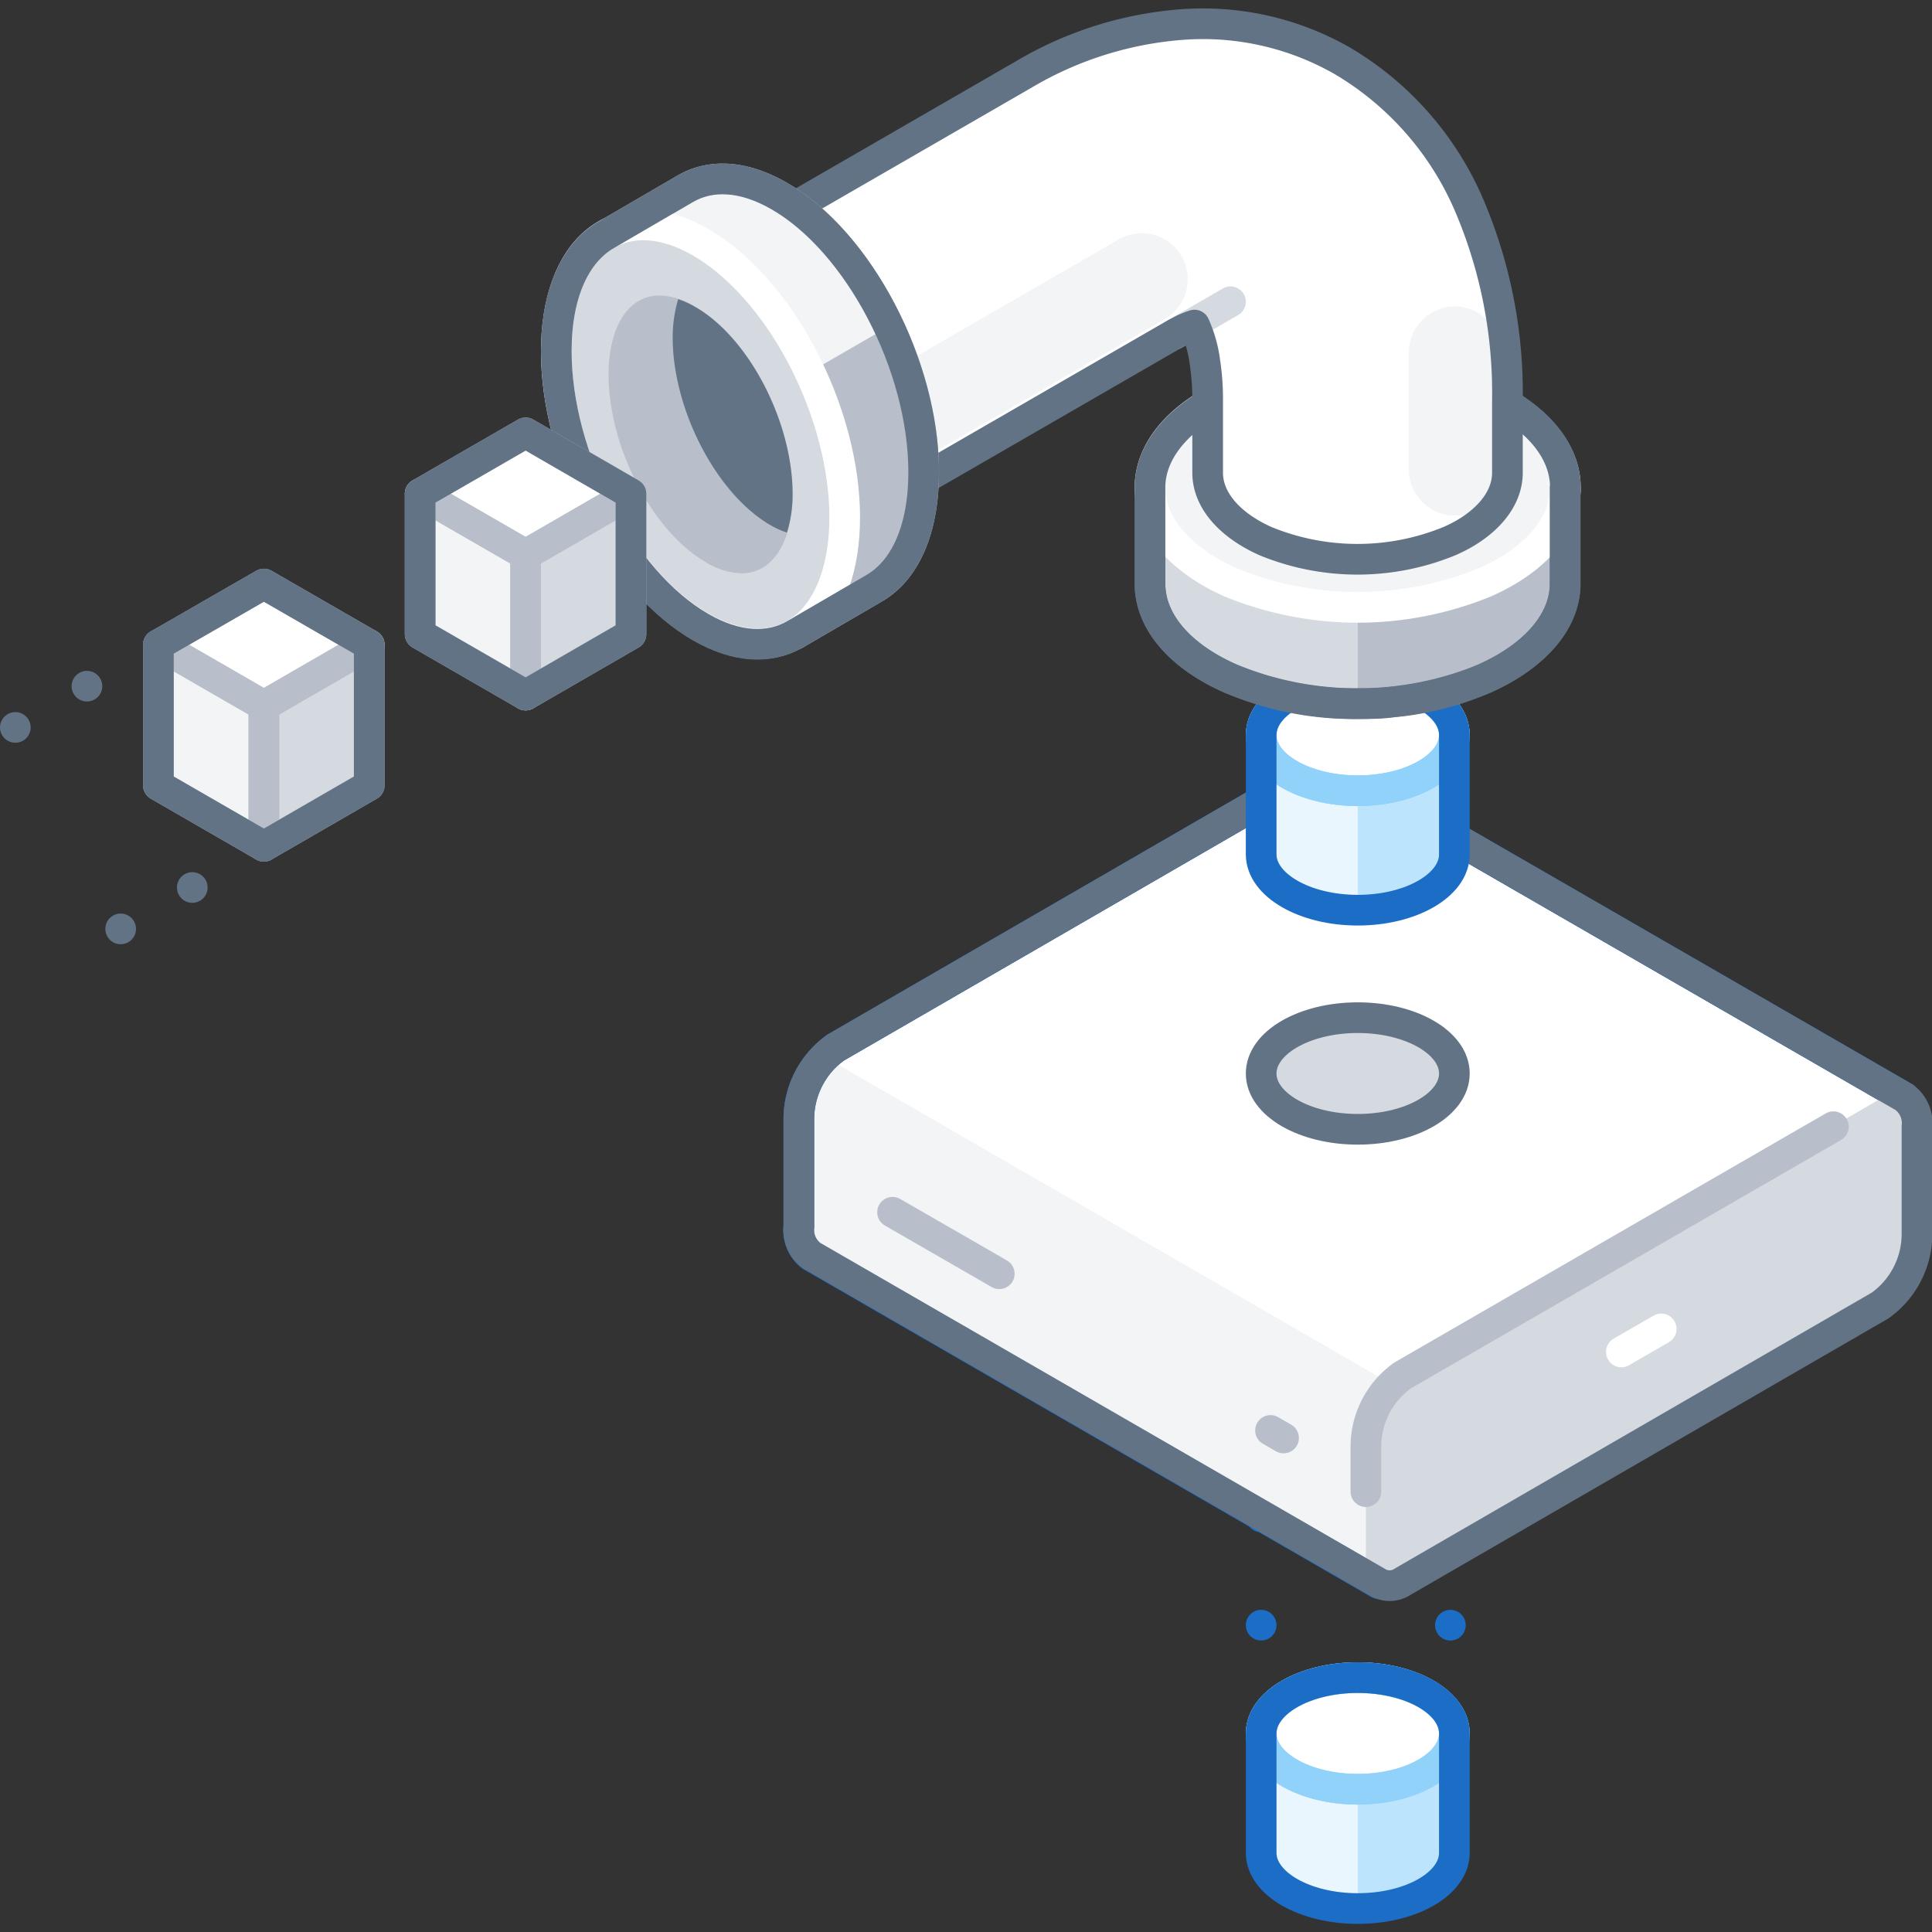 <svg xmlns="http://www.w3.org/2000/svg" viewBox="0 0 126 126"><rect x="0" y="0" width="126" height="126" fill="#333333" stroke="none"/><defs><style>.cls-1,.cls-11,.cls-12,.cls-13,.cls-16,.cls-17,.cls-2,.cls-20,.cls-3,.cls-7{fill:none;}.cls-2,.cls-3,.cls-8{stroke:#1b6dc6;}.cls-11,.cls-12,.cls-13,.cls-15,.cls-16,.cls-17,.cls-18,.cls-2,.cls-20,.cls-3,.cls-7,.cls-8{stroke-linecap:round;stroke-linejoin:round;}.cls-11,.cls-12,.cls-13,.cls-15,.cls-17,.cls-18,.cls-2,.cls-20,.cls-3,.cls-7,.cls-8{stroke-width:2px;}.cls-3{stroke-dasharray:0 7.06;}.cls-4{fill:#bde4fd;}.cls-5{fill:#e9f6fe;}.cls-6,.cls-8{fill:#fff;}.cls-7{stroke:#91d2fb;}.cls-15,.cls-9{fill:#f2f4f6;}.cls-10,.cls-18{fill:#d5dae0;}.cls-11{stroke:#b8bfca;}.cls-12,.cls-20{stroke:#627386;}.cls-13,.cls-15,.cls-18{stroke:#fff;}.cls-14{fill:#b8bfca;}.cls-16{stroke:#f2f4f6;stroke-width:6px;}.cls-17{stroke:#d5dae0;}.cls-19{fill:#627386;}.cls-20{stroke-dasharray:0 5.39;}</style></defs><title>data_pipeline</title><g id="Layer_2" data-name="Layer 2"><g id="Illustrations"><g id="data_pipeline"><rect class="cls-1" width="126" height="126" transform="translate(126 126) rotate(-180)"/><line class="cls-2" x1="82.25" y1="113.05" x2="82.25" y2="113.05"/><line class="cls-3" x1="82.25" y1="105.99" x2="82.25" y2="102.46"/><line class="cls-2" x1="82.25" y1="98.93" x2="82.25" y2="98.93"/><line class="cls-2" x1="94.59" y1="113.05" x2="94.59" y2="113.05"/><line class="cls-3" x1="94.59" y1="105.99" x2="94.59" y2="102.46"/><line class="cls-2" x1="94.59" y1="98.93" x2="94.59" y2="98.93"/><path class="cls-4" d="M82.25,113.05v7.79c0,2,2.82,3.63,6.3,3.63s6.3-1.62,6.3-3.63v-7.79Z"/><path class="cls-5" d="M82.25,113.05v7.79c0,2,2.82,3.63,6.3,3.63s6.3-1.62,6.3-3.63v-7.79Z"/><path class="cls-4" d="M88.55,124.47h0c3.48,0,6.3-1.62,6.3-3.63v-7.79h-6.3Z"/><ellipse class="cls-6" cx="88.55" cy="113.05" rx="6.3" ry="3.64"/><ellipse class="cls-6" cx="88.55" cy="113.05" rx="6.3" ry="3.64"/><ellipse class="cls-7" cx="88.55" cy="113.05" rx="6.3" ry="3.64"/><ellipse class="cls-7" cx="88.55" cy="113.05" rx="6.3" ry="3.64"/><path class="cls-2" d="M88.55,109.41c-3.48,0-6.3,1.63-6.3,3.64v7.79c0,2,2.82,3.63,6.3,3.63s6.3-1.62,6.3-3.63v-7.79C94.85,111,92,109.41,88.55,109.41Z"/><path class="cls-8" d="M54.5,68.32l31.12-18a1.53,1.53,0,0,1,1.56-.11h0l37,21.35L89.91,103.27l-37-21.36h0A2.1,2.1,0,0,1,52.1,80V72.91A5.75,5.75,0,0,1,54.5,68.32Z"/><path class="cls-9" d="M52.94,81.9A2.1,2.1,0,0,1,52.1,80V72.91a6,6,0,0,1,1.65-4l43.83,25.3L95.17,98.4l-5.26,4.87-37-21.36Z"/><path class="cls-2" d="M54.5,68.32l31.12-18a1.53,1.53,0,0,1,1.56-.11h0l37,21.35L89.91,103.27l-37-21.36h0A2.1,2.1,0,0,1,52.1,80V72.91A5.75,5.75,0,0,1,54.5,68.32Z"/><path class="cls-10" d="M122.6,85.17l-31.12,18c-1.33.76-2.4,0-2.4-1.81V94.26a5.71,5.71,0,0,1,2.4-4.58l31.12-18c1.33-.77,2.4,0,2.4,1.81v7.07A5.74,5.74,0,0,1,122.6,85.17Z"/><path class="cls-11" d="M89.08,97.28v-3a5.71,5.71,0,0,1,2.4-4.58l28.09-16.22"/><path class="cls-12" d="M54.5,68.32l31.12-18a1.53,1.53,0,0,1,1.56-.11h0l37,21.35h0a2.1,2.1,0,0,1,.84,1.93v7.07a5.74,5.74,0,0,1-2.4,4.58l-31.12,18a1.53,1.53,0,0,1-1.56.11v0l-37-21.36h0A2.1,2.1,0,0,1,52.1,80V72.91A5.75,5.75,0,0,1,54.5,68.32Z"/><line class="cls-11" x1="83.71" y1="93.78" x2="82.86" y2="93.29"/><line class="cls-11" x1="65.17" y1="83.07" x2="58.21" y2="79.06"/><line class="cls-13" x1="108.34" y1="86.67" x2="105.74" y2="88.17"/><ellipse class="cls-10" cx="88.55" cy="70.01" rx="6.3" ry="3.64"/><ellipse class="cls-12" cx="88.55" cy="70.01" rx="6.3" ry="3.64"/><path class="cls-4" d="M82.25,47.93v7.79c0,2,2.82,3.64,6.3,3.64s6.3-1.63,6.3-3.64V47.93Z"/><path class="cls-5" d="M82.25,47.93v7.79c0,2,2.82,3.64,6.3,3.64s6.3-1.63,6.3-3.64V47.93Z"/><path class="cls-4" d="M88.55,59.36h0c3.48,0,6.3-1.63,6.3-3.64V47.93h-6.3Z"/><ellipse class="cls-6" cx="88.55" cy="47.93" rx="6.3" ry="3.64"/><ellipse class="cls-6" cx="88.55" cy="47.93" rx="6.3" ry="3.64"/><ellipse class="cls-7" cx="88.55" cy="47.93" rx="6.3" ry="3.64"/><ellipse class="cls-7" cx="88.55" cy="47.93" rx="6.3" ry="3.64"/><path class="cls-2" d="M88.55,44.29c-3.48,0-6.3,1.63-6.3,3.64v7.79c0,2,2.82,3.64,6.3,3.64s6.3-1.63,6.3-3.64V47.93C94.85,45.92,92,44.29,88.55,44.29Z"/><path class="cls-10" d="M93.92,31.8a20,20,0,0,0-2.67-.49,23.6,23.6,0,0,0-2.7-.16,23.92,23.92,0,0,0-2.71.16,19.9,19.9,0,0,0-2.66.49H75v6.27c0,2.51,2,4.74,5.22,6.17a21.78,21.78,0,0,0,16.63,0c3.18-1.43,5.23-3.66,5.23-6.17V31.8H93.92Z"/><path class="cls-14" d="M102.09,38.07V31.8H93.92a20,20,0,0,0-2.67-.49,23.6,23.6,0,0,0-2.7-.16V45.89a20.38,20.38,0,0,0,8.31-1.65C100,42.81,102.09,40.58,102.09,38.07Z"/><path class="cls-12" d="M93.92,31.8a20,20,0,0,0-2.67-.49,23.6,23.6,0,0,0-2.7-.16,23.92,23.92,0,0,0-2.71.16,19.9,19.9,0,0,0-2.66.49H75v6.27c0,2.51,2,4.74,5.22,6.17a21.78,21.78,0,0,0,16.63,0c3.18-1.43,5.23-3.66,5.23-6.17V31.8H93.92Z"/><path class="cls-15" d="M102.09,31.8c0,2.5-2,4.74-5.23,6.17a21.9,21.9,0,0,1-16.63,0C77.05,36.54,75,34.3,75,31.8s2-4.74,5.22-6.17a21.78,21.78,0,0,1,16.63,0C100,27.06,102.09,29.29,102.09,31.8Z"/><path class="cls-12" d="M102.09,31.8c0-2.51-2-4.74-5.23-6.17a21.78,21.78,0,0,0-16.63,0C77.05,27.06,75,29.29,75,31.8v6.27c0,2.51,2,4.74,5.22,6.17a20.42,20.42,0,0,0,8.32,1.65c.78,0,1.55,0,2.3-.11a19.2,19.2,0,0,0,6-1.54c3.18-1.43,5.23-3.66,5.23-6.17V31.8Z"/><path class="cls-6" d="M87.6,4a18.3,18.3,0,0,0-10.51-2.4A23.74,23.74,0,0,0,66.76,4.86L59.19,9.23,44.55,17.68l4.9,8.48,4.9,8.48,7.56-4.37,14.64-8.45c.24-.14.46-.25.66-.35a6.79,6.79,0,0,1,.69-.27,8.5,8.5,0,0,1,.68,2.41,16,16,0,0,1,.18,2.5v4.72c0,1.81,1.47,3.43,3.77,4.46a15.8,15.8,0,0,0,12,0c2.3-1,3.78-2.65,3.78-4.46V26.11a31.17,31.17,0,0,0-2.43-12.57A20.15,20.15,0,0,0,87.6,4Z"/><line class="cls-16" x1="94.88" y1="22.99" x2="94.88" y2="30.62"/><line class="cls-16" x1="55.87" y1="28.95" x2="74.46" y2="18.21"/><line class="cls-17" x1="76.55" y1="21.82" x2="80.25" y2="19.68"/><rect class="cls-6" x="45.64" y="9.97" width="26.06" height="5.75" rx="2.88" transform="translate(1.44 31.06) rotate(-30)"/><path class="cls-12" d="M87.6,4a18.3,18.3,0,0,0-10.51-2.4A23.74,23.74,0,0,0,66.76,4.86L59.19,9.23,44.55,17.68l4.9,8.48,4.9,8.48,7.56-4.37,14.64-8.45c.24-.14.46-.25.66-.35a6.79,6.79,0,0,1,.69-.27,8.5,8.5,0,0,1,.68,2.41,16,16,0,0,1,.18,2.5v4.72c0,1.81,1.47,3.43,3.77,4.46a15.8,15.8,0,0,0,12,0c2.3-1,3.78-2.65,3.78-4.46V26.11a31.17,31.17,0,0,0-2.43-12.57A20.15,20.15,0,0,0,87.6,4Z"/><path class="cls-14" d="M60.24,30.79c0-6.93-4.21-15-9.41-18-2.35-1.36-4.49-1.44-6.14-.48h0l-5.15,3,1.52,3.21a15.18,15.18,0,0,0-.11,1.7c0,6.92,4.2,14.95,9.39,17.95l1.51,3.2,5.15-3h0C59,37.23,60.24,34.57,60.24,30.79Z"/><path class="cls-9" d="M50.83,12.82c-2.35-1.36-4.49-1.44-6.14-.48h0l-5.15,3,1.52,3.21a15.18,15.18,0,0,0-.11,1.7,22.9,22.9,0,0,0,2.31,9.53l14.69-8.48C56.21,17.61,53.67,14.46,50.83,12.82Z"/><path class="cls-11" d="M60.24,30.79c0-6.93-4.21-15-9.41-18-2.35-1.36-4.49-1.44-6.14-.48h0l-5.15,3,1.52,3.21a15.18,15.18,0,0,0-.11,1.7c0,6.92,4.2,14.95,9.39,17.95l1.51,3.2,5.15-3h0C59,37.23,60.24,34.57,60.24,30.79Z"/><ellipse class="cls-18" cx="45.69" cy="28.33" rx="8.17" ry="14.43" transform="translate(-7.45 20.15) rotate(-23.05)"/><path class="cls-14" d="M48.37,37.39a4.69,4.69,0,0,1-2.31-.71c-3.51-2-6.37-7.52-6.37-12.25,0-3.13,1.3-5.16,3.32-5.16a4.66,4.66,0,0,1,2.3.71c3.52,2,6.38,7.52,6.38,12.25C51.69,35.36,50.38,37.39,48.37,37.39Z"/><path class="cls-19" d="M45.31,20a6.37,6.37,0,0,0-1.08-.49A8.72,8.72,0,0,0,43.87,22c0,4.72,2.86,10.22,6.38,12.25a5.27,5.27,0,0,0,1.07.48,8.26,8.26,0,0,0,.37-2.52C51.69,27.5,48.83,22,45.31,20Z"/><path class="cls-12" d="M60.24,30.79c0-6.93-4.21-15-9.41-18-2.35-1.36-4.49-1.44-6.14-.48h0l-5.15,3h0c-2,1.15-3.26,3.8-3.26,7.59,0,6.93,4.21,15,9.41,18,2.35,1.36,4.49,1.43,6.14.48h0l5.15-3h0C59,37.23,60.24,34.57,60.24,30.79Z"/><polygon class="cls-6" points="17.21 38.09 10.33 42.05 17.21 46.02 24.08 42.05 17.21 38.09"/><polygon class="cls-10" points="24.08 51.22 17.21 55.19 17.21 46.02 24.08 42.05 24.08 51.22"/><polygon class="cls-9" points="10.33 51.22 17.21 55.19 17.21 46.02 10.33 42.05 10.33 51.22"/><polygon class="cls-11" points="17.21 38.09 10.33 42.05 17.21 46.02 24.08 42.05 17.21 38.09"/><polygon class="cls-11" points="24.08 51.22 17.21 55.19 17.21 46.02 24.08 42.05 24.08 51.22"/><polygon class="cls-11" points="10.33 51.22 17.21 55.19 17.21 46.02 10.33 42.05 10.33 51.22"/><polygon class="cls-12" points="17.21 38.09 10.33 42.05 10.33 51.22 17.21 55.19 24.08 51.22 24.08 42.05 17.21 38.09"/><line class="cls-12" x1="10.33" y1="42.05" x2="10.33" y2="42.05"/><line class="cls-20" x1="5.67" y1="44.75" x2="3.33" y2="46.1"/><line class="cls-12" x1="1" y1="47.44" x2="1" y2="47.44"/><line class="cls-12" x1="17.21" y1="55.19" x2="17.21" y2="55.19"/><line class="cls-20" x1="12.54" y1="57.88" x2="10.21" y2="59.23"/><line class="cls-12" x1="7.87" y1="60.58" x2="7.87" y2="60.58"/><polygon class="cls-6" points="34.28 28.23 27.4 32.2 34.28 36.17 41.15 32.2 34.28 28.23"/><polygon class="cls-10" points="41.15 41.36 34.28 45.33 34.28 36.17 41.15 32.2 41.15 41.36"/><polygon class="cls-9" points="27.4 41.36 34.28 45.33 34.28 36.17 27.4 32.2 27.4 41.36"/><polygon class="cls-11" points="34.28 28.23 27.4 32.2 34.28 36.17 41.15 32.2 34.28 28.23"/><polygon class="cls-11" points="41.15 41.36 34.28 45.33 34.28 36.17 41.15 32.2 41.15 41.36"/><polygon class="cls-11" points="27.4 41.36 34.28 45.33 34.28 36.17 27.4 32.2 27.4 41.36"/><polygon class="cls-12" points="34.28 28.23 27.4 32.2 27.4 41.36 34.28 45.33 41.15 41.36 41.15 32.2 34.28 28.23"/></g></g></g></svg>